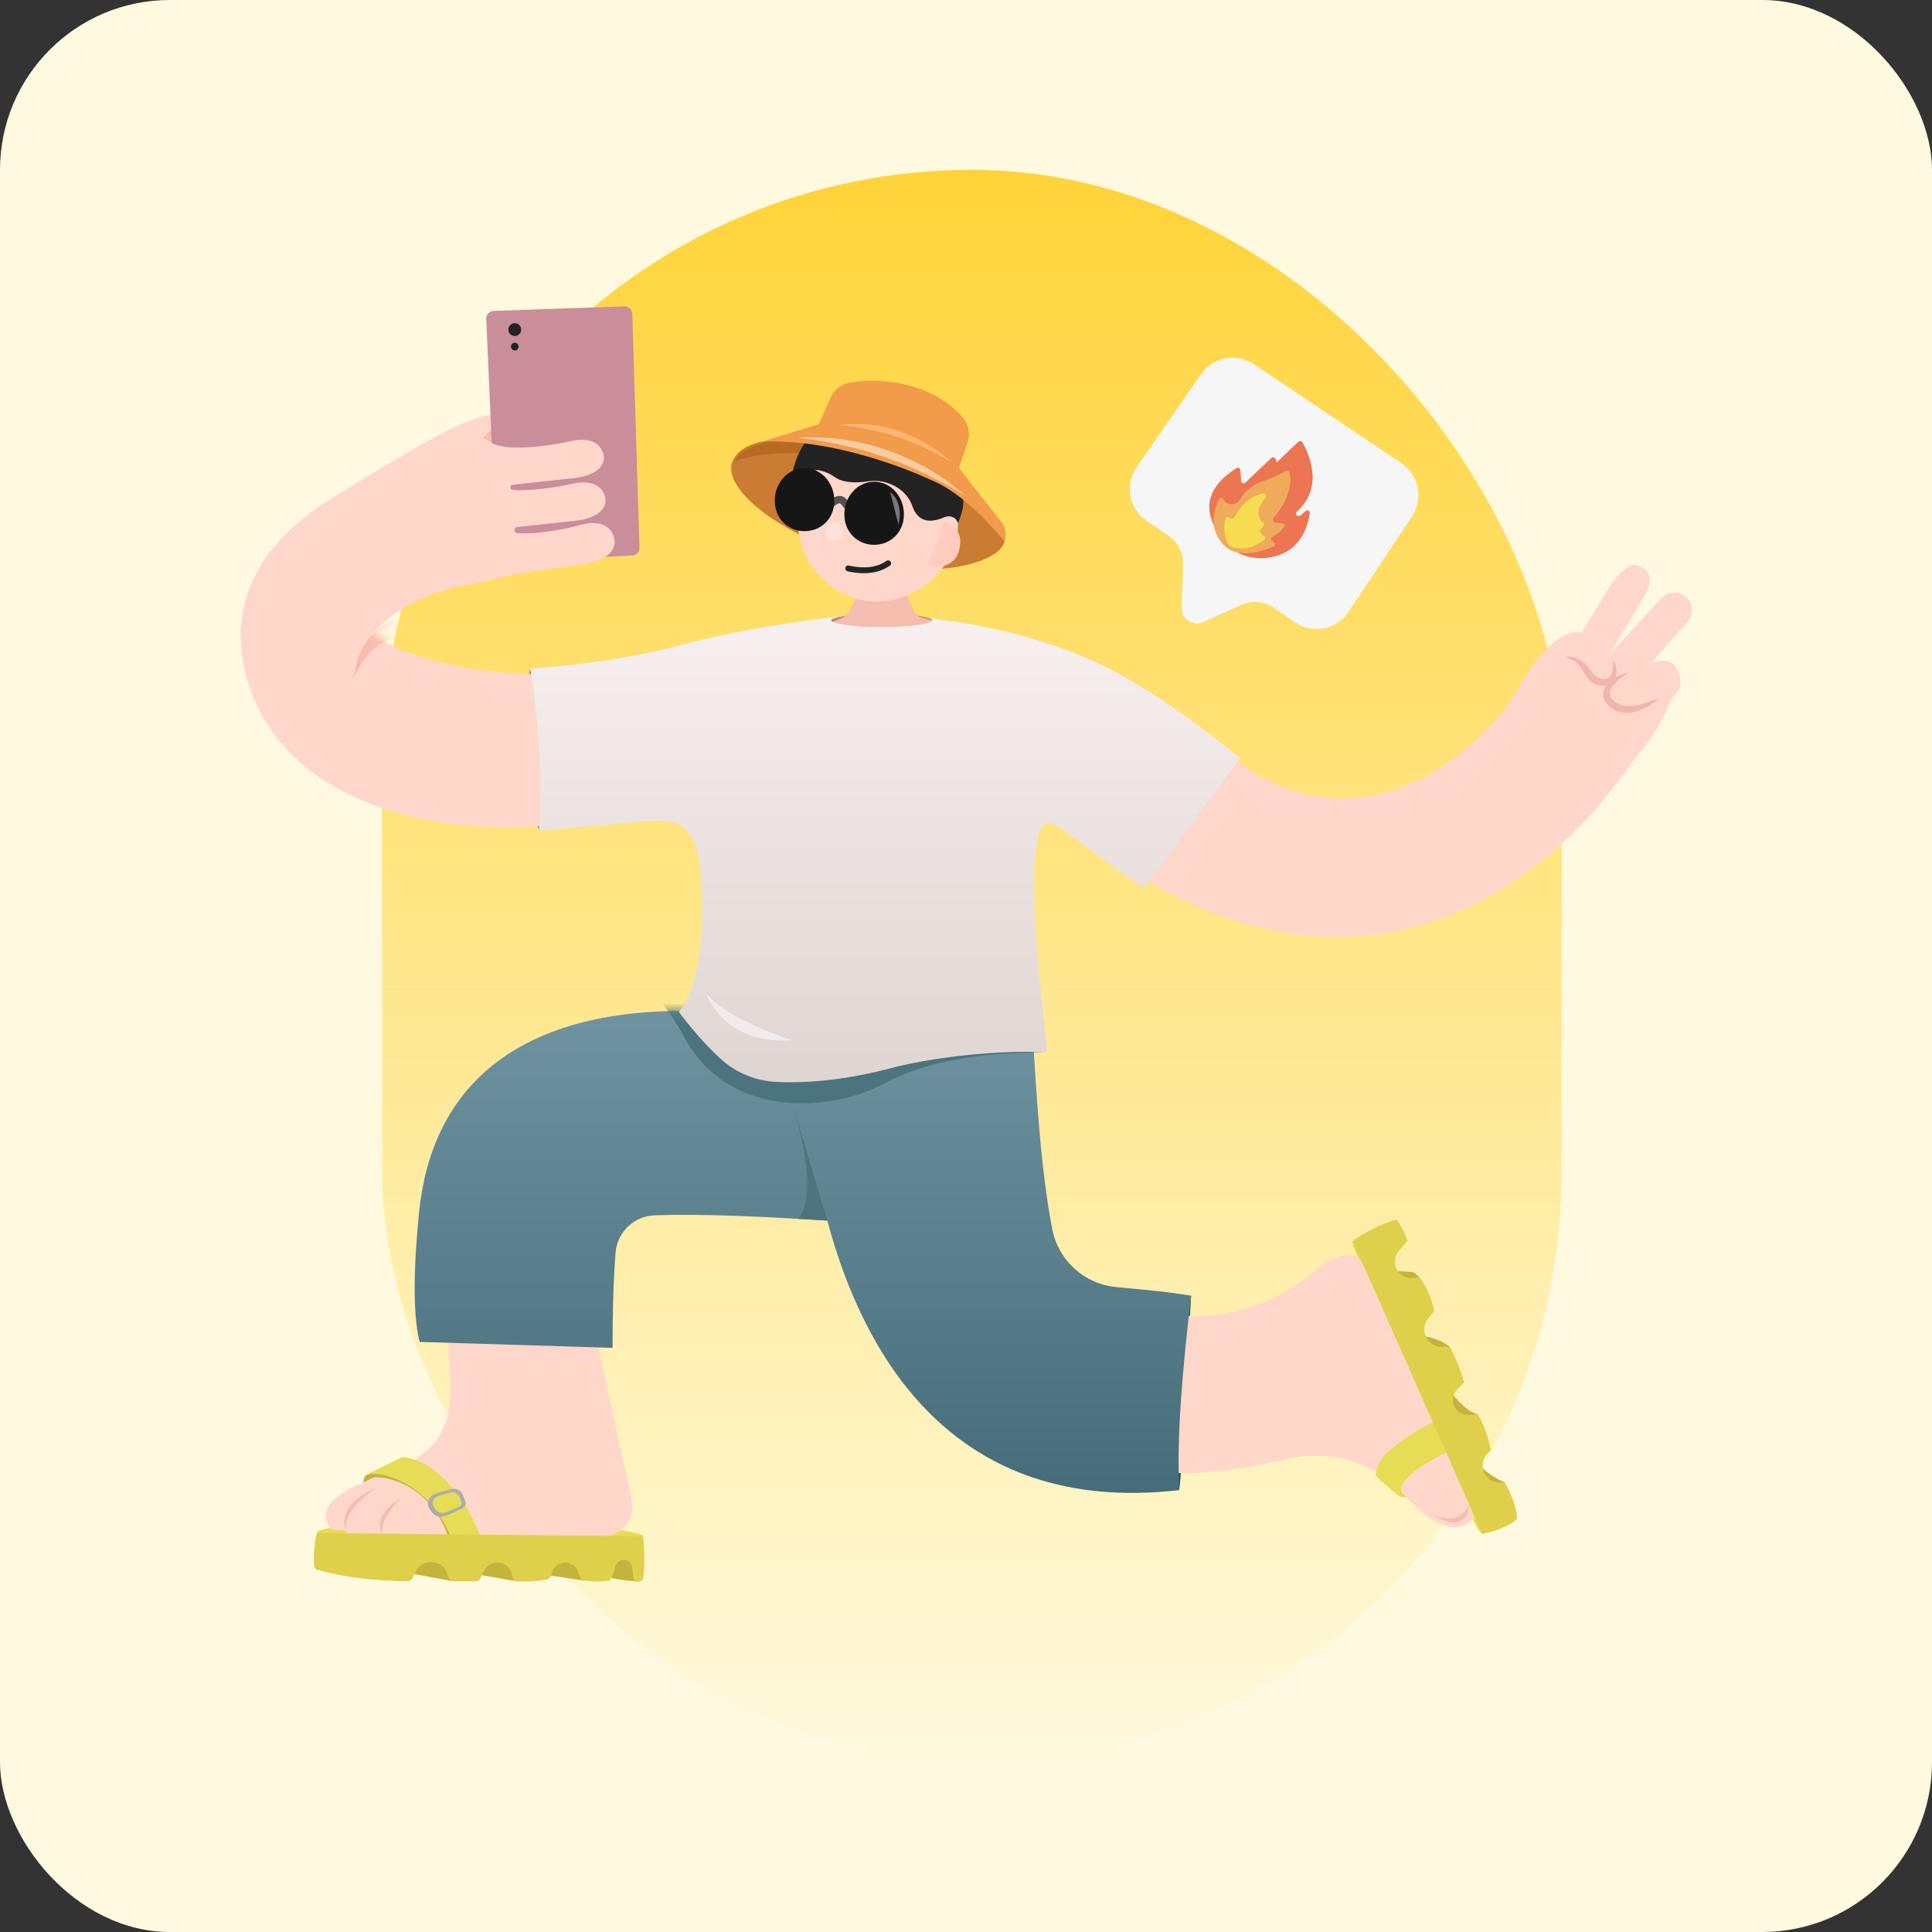 <svg width="182" height="182" viewBox="0 0 182 182" fill="none" xmlns="http://www.w3.org/2000/svg">
<rect x="0" y="0" width="182" height="182" fill="#333333" stroke="none"/>
<g clip-path="url(#clip0_3302_51275)">
<rect width="182" height="182" rx="16" fill="#FFFADF"/>
<rect x="36" y="16" width="111.111" height="150" rx="55.556" fill="url(#paint0_linear_3302_51275)"/>
<path d="M35.792 139.221C35.792 139.388 35.087 139.933 34.781 139.933C34.476 139.933 34.226 139.796 34.226 139.63C34.226 139.463 34.52 138.949 34.826 138.949C35.131 138.949 35.792 139.052 35.792 139.219V139.221Z" fill="#C5B43C"/>
<path d="M132.45 141.039C132.757 141.039 133.006 140.904 133.006 140.736C133.006 140.569 132.757 140.434 132.45 140.434C132.143 140.434 131.895 140.569 131.895 140.736C131.895 140.904 132.143 141.039 132.45 141.039Z" fill="#C5B43C"/>
<path d="M60.584 144.725C60.654 145.319 53.784 145.497 45.265 145.497C36.745 145.497 29.695 144.997 29.837 144.417C30.032 143.622 36.743 143.336 45.265 143.336C53.787 143.336 60.526 144.211 60.584 144.725Z" fill="#E7DC56"/>
<path d="M36.79 147.872L42.723 148.967L41.748 145.855L36.79 147.872Z" fill="#C5B43C"/>
<path d="M43.884 148.128L48.745 148.98L49.817 146.705C49.817 146.705 44.237 146.247 43.884 148.128Z" fill="#C5B43C"/>
<path d="M50.496 148.21L55.027 148.902L56.743 146.657C56.743 146.657 50.857 145.168 50.499 148.21H50.496Z" fill="#C5B43C"/>
<path d="M56.923 147.93C56.923 147.93 55.553 148.641 60.181 148.997L59.664 145.988L56.923 147.93Z" fill="#C5B43C"/>
<path d="M59.504 141.264L55.353 122.328L41.476 123.931C42.109 124.753 42.453 128.473 42.428 131.317C42.409 133.6 41.57 135.581 39.967 136.837L38.967 137.62L37.626 137.723C36.148 138.612 34.853 139.442 33.178 140.139C33.065 140.195 32.951 140.253 32.84 140.314C31.342 141.131 29.915 142.364 31.167 144.02C31.201 144.064 31.253 144.092 31.309 144.095L32.606 144.175C32.609 144.234 32.615 144.292 32.62 144.35C32.629 144.442 32.706 144.512 32.798 144.517L36.065 144.723C36.081 144.792 36.103 144.856 36.137 144.906L43.29 145.281L56.79 144.77C58.59 144.703 59.89 143.023 59.504 141.264Z" fill="#FFD7CA"/>
<path d="M36.945 139.167C35.768 138.731 34.998 138.772 34.512 138.934C34.198 139.217 34.223 139.661 34.223 139.661C34.223 138.62 40.387 138.7 42.39 145.231C42.39 145.231 42.518 145.392 42.759 145.55C42.331 144.189 41.684 143.084 41.054 142.245C40.004 140.85 38.581 139.77 36.945 139.167Z" fill="#C5B43C"/>
<path d="M45.435 145.197C43.41 139.6 40.049 137.939 40.049 137.939C38.368 137.12 37.868 137.278 37.868 137.278L34.827 138.758C34.696 138.8 34.596 138.861 34.516 138.933C35.002 138.772 35.771 138.731 36.949 139.167C38.585 139.77 40.007 140.853 41.057 142.245C41.688 143.084 42.335 144.189 42.763 145.55C43.241 145.861 44.163 146.161 45.438 145.197H45.435Z" fill="#E7DC56"/>
<path d="M43.85 141.452L43.58 140.804C43.403 140.379 42.928 140.16 42.464 140.285C41.972 140.418 41.483 140.563 40.994 140.721C40.397 140.915 40.13 141.607 40.453 142.115L40.627 142.393C40.894 142.815 41.436 142.999 41.925 142.813C42.5 142.593 43.061 142.335 43.616 142.052C43.839 141.938 43.939 141.677 43.847 141.454L43.85 141.452ZM43.291 141.913C42.88 142.121 42.383 142.313 41.958 142.477C41.597 142.615 41.197 142.477 40.997 142.165L40.866 141.96C40.627 141.582 40.825 141.068 41.266 140.927C41.627 140.81 42.069 140.702 42.433 140.604C42.778 140.513 43.127 140.674 43.261 140.99L43.461 141.471C43.53 141.635 43.455 141.829 43.291 141.915V141.913Z" fill="#ACACAC"/>
<path d="M35.471 140.129C35.471 140.129 32.252 142.132 32.607 144.173C32.607 144.173 31.388 141.918 35.471 140.129Z" fill="#F5BDAE"/>
<path d="M36.064 144.723C36.064 144.723 35.442 143.387 37.789 141.117C37.789 141.117 34.898 142.642 36.064 144.723Z" fill="#F5BDAE"/>
<path d="M60.584 144.722L29.837 144.414C29.609 145.386 29.531 146.4 29.579 147.447C29.587 147.65 29.729 147.828 29.923 147.884C32.479 148.617 35.343 148.931 38.42 148.959C38.606 148.959 38.776 148.853 38.856 148.686L39.156 148.059C39.431 147.486 40.015 147.128 40.648 147.145C41.32 147.161 41.912 147.595 42.131 148.231L42.27 148.636C42.337 148.828 42.517 148.959 42.72 148.959H44.826C45.009 148.959 45.176 148.853 45.256 148.686L45.559 148.053C45.773 147.603 46.19 147.261 46.684 147.203C47.401 147.12 48.045 147.581 48.215 148.259L48.301 148.611C48.351 148.817 48.531 148.967 48.742 148.975C49.676 149.011 50.604 148.959 51.523 148.797C51.695 148.767 51.837 148.639 51.892 148.472L52.015 148.097C52.187 147.561 52.684 147.197 53.248 147.197C53.801 147.197 54.292 147.547 54.473 148.072L54.648 148.578C54.706 148.747 54.854 148.87 55.029 148.895C55.826 149.006 56.584 149.022 57.292 148.906C57.465 148.878 57.604 148.747 57.656 148.581C57.742 148.3 57.881 147.85 57.992 147.497C58.093 147.172 58.387 146.947 58.726 146.934C59.145 146.917 59.506 147.225 59.554 147.642L59.662 148.57C59.693 148.828 59.926 149.014 60.184 148.989C60.198 148.989 60.215 148.986 60.229 148.984C60.437 148.953 60.595 148.778 60.617 148.567C60.74 147.409 60.715 146.109 60.59 144.714L60.584 144.722Z" fill="#DFD04B"/>
<path d="M112.203 122.059C112.203 122.059 111.375 138.848 111.08 140.367L106.142 137.245C106.142 137.245 109.45 123.072 112.2 122.059H112.203Z" fill="#2F535B"/>
<path d="M131.084 119.698L133.095 119.837C133.095 119.837 133.717 120.079 134.128 121.045C134.537 122.012 132.828 122.759 132.828 122.759L131.087 119.695L131.084 119.698Z" fill="#C5B43C"/>
<path d="M133.138 125.781C133.138 125.781 135.174 125.737 136.585 126.884L133.668 128.515L133.138 125.781Z" fill="#C5B43C"/>
<path d="M136.329 130.598C136.329 130.598 137.623 132.767 139.237 133.264C139.237 133.264 137.979 134.953 137.948 134.962C137.918 134.97 133.895 132.7 136.326 130.598H136.329Z" fill="#C5B43C"/>
<path d="M139.031 136.875C139.031 136.875 138.631 138.203 141.772 139.669L140.131 141.825C140.131 141.825 138.028 139.856 139.031 136.875Z" fill="#C5B43C"/>
<path d="M133.983 130.63C137.238 138.366 140.008 144.344 139.641 144.499C139.274 144.655 136.519 138.571 133.263 130.835C130.008 123.099 127.069 117.049 127.435 116.894C127.802 116.738 130.727 122.894 133.983 130.63Z" fill="#E7DC56"/>
<path d="M105.182 122.244C105.182 122.244 114.629 127.527 123.998 119.602C123.998 119.602 127.521 116.56 128.804 119.602L138.893 142.902C138.893 142.902 137.062 146.138 132.151 140.738C130.601 139.035 128.576 137.813 126.315 137.371C125.287 137.171 124.115 137.08 122.812 137.196C122.187 137.252 121.573 137.369 120.965 137.513C118.759 138.038 110.568 139.799 107.187 137.938L105.184 122.244H105.182Z" fill="#FFD7CA"/>
<path d="M132.425 141.038H132.233C132.003 141.038 131.778 140.955 131.603 140.802L129.772 139.213C129.65 139.105 129.589 138.946 129.611 138.782C129.675 138.324 129.944 137.363 131.069 136.48C131.069 136.48 133.43 134.585 135.366 133.785L136.58 136.655C136.58 136.655 130.272 139.588 132.425 141.035V141.038Z" fill="#E7DC56"/>
<path d="M138.427 141.824C138.427 141.824 137.158 144.288 134.436 142.285C134.436 142.285 137.908 145.127 138.427 141.824Z" fill="#F5BDAE"/>
<path d="M127.424 116.903C128.677 116.017 130.049 115.331 131.552 114.875C132.032 115.558 132.402 116.236 132.593 116.903L131.802 117.797C131.39 118.261 131.29 118.922 131.546 119.486C131.821 120.097 132.457 120.467 133.124 120.403L133.715 120.347C134.379 121.078 134.799 122.214 135.129 123.497L134.552 124.194C134.113 124.722 134.049 125.467 134.39 126.061C134.682 126.572 135.227 126.886 135.815 126.886H136.585C137.127 127.872 137.568 128.994 137.932 130.222L137.254 130.922C136.852 131.336 136.749 131.956 136.999 132.478C137.227 132.958 137.713 133.267 138.246 133.267H139.243C139.807 134.239 140.193 135.353 140.443 136.575L140.085 136.97C139.654 137.445 139.543 138.128 139.804 138.711C140.063 139.295 140.643 139.67 141.279 139.67H141.777C142.474 140.936 142.871 142.081 142.924 143.086C142.14 143.795 140.977 144.214 139.64 144.5L127.424 116.903Z" fill="#DFD04B"/>
<path d="M112.204 122.058C109.973 121.683 107.432 121.467 105.118 121.242C102.126 120.947 99.687 118.722 99.12 115.769C98.026 110.092 97.604 102.869 97.181 95.528L81.632 98.319L81.851 95.883L63.351 95.231C48.398 95.572 40.64 102.592 39.476 114.214C38.99 119.081 38.843 123.683 39.532 126.411L57.707 126.972C57.698 123.883 57.77 120.881 57.984 118.028C58.129 116.083 59.723 114.556 61.673 114.486C66.148 114.325 71.893 114.603 77.937 114.983C81.304 127.606 89.776 142.833 111.084 140.372C110.832 135.181 111.426 128.756 112.207 122.064L112.204 122.058Z" fill="url(#paint1_linear_3302_51275)"/>
<path d="M158.87 56.267C158.184 55.622 157.107 55.672 156.487 56.372L151.754 61.495L151.734 61.481L154.965 56.047C155.32 55.431 155.687 54.567 155.162 53.839C154.982 53.589 154.715 53.414 154.426 53.311L154.287 53.261C153.665 53.072 152.979 53.414 151.704 55.133L148.957 59.647C146.648 58.942 143.926 63.197 142.776 65.234C142.776 65.234 141.845 66.734 141.432 67.22C137.748 71.484 133.934 73.689 130.618 74.631C121.534 77.209 114.843 70.317 114.887 70.281L107.896 82.878C128.759 95.136 143.479 83.536 149.337 77.272C150.62 76.12 153.023 72.85 154.395 70.931C155.237 70.15 156.218 68.436 156.743 67.45C156.918 67.12 157.057 66.772 157.193 66.425C157.404 65.895 158.001 65.172 158.001 65.172C158.543 64.631 158.268 63.595 157.97 62.995C157.718 62.484 157.165 62.181 156.598 62.247C156.226 62.289 155.873 62.361 155.537 62.456L158.934 58.628C159.537 57.947 159.54 56.889 158.879 56.264L158.87 56.267Z" fill="#FFD7CA"/>
<mask id="mask0_3302_51275" style="mask-type:luminance" maskUnits="userSpaceOnUse" x="39" y="95" width="74" height="46">
<path d="M112.206 122.054C109.975 121.679 107.433 121.463 105.12 121.238C102.128 120.943 99.689 118.718 99.122 115.766C98.028 110.088 97.606 102.865 97.183 95.524L81.633 98.316L81.853 95.879L63.353 95.227C48.4 95.568 40.642 102.588 39.478 114.21C38.992 119.077 38.845 123.679 39.533 126.407L57.709 126.968C57.7 123.879 57.772 120.877 57.986 118.024C58.131 116.079 59.725 114.552 61.675 114.482C66.15 114.321 71.895 114.599 77.939 114.979C81.306 127.602 89.778 142.83 111.086 140.368C110.833 135.177 111.428 128.752 112.208 122.06L112.206 122.054Z" fill="white"/>
</mask>
<g mask="url(#mask0_3302_51275)">
<path d="M52.017 87.176C52.017 87.176 60.016 89.448 64.433 97.656C65.536 99.704 67.172 101.434 69.244 102.493C71.502 103.645 74.733 104.445 79.028 103.579C80.525 103.276 81.98 102.768 83.33 102.054C86.736 100.256 93.078 98.145 106.828 99.718L52.014 87.179L52.017 87.176Z" fill="#4C747F"/>
</g>
<path d="M51.336 64.918L49.936 62.996C49.936 62.996 48.894 71.082 50.777 78.249L51.339 64.918H51.336Z" fill="#92645C"/>
<path d="M38.663 42.476C38.663 42.476 42.488 40.173 44.891 39.412C44.891 39.412 48.894 38.09 52.738 38.57L52.458 46.137L39.527 47.065L38.663 42.476Z" fill="#FFD7CA"/>
<path d="M55.761 39.155C55.761 39.155 49.65 35.342 44.597 42.389L56.213 43.386L55.761 39.155Z" fill="#F5BDAE"/>
<path d="M59.559 52.328L47.54 52.962C47.14 52.984 46.798 52.673 46.781 52.273L45.806 30.039C45.79 29.639 46.101 29.3 46.504 29.287L58.817 28.856C59.217 28.842 59.553 29.156 59.565 29.556L60.242 51.587C60.254 51.978 59.951 52.309 59.559 52.331V52.328Z" fill="#CA8E9B"/>
<path d="M48.494 31.651C48.827 31.651 49.097 31.381 49.097 31.048C49.097 30.715 48.827 30.445 48.494 30.445C48.161 30.445 47.892 30.715 47.892 31.048C47.892 31.381 48.161 31.651 48.494 31.651Z" fill="#232323"/>
<path d="M48.494 33.011C48.693 33.011 48.855 32.85 48.855 32.65C48.855 32.451 48.693 32.289 48.494 32.289C48.294 32.289 48.133 32.451 48.133 32.65C48.133 32.85 48.294 33.011 48.494 33.011Z" fill="#232323"/>
<path d="M51.337 63.513C40.057 63.551 35.059 59.779 35.059 59.779C38.126 55.985 43.893 55.104 43.893 55.104C44.92 54.999 48.832 54.021 48.832 54.021C48.882 54.018 48.932 54.013 48.979 54.007C50.09 53.846 54.082 53.263 55.132 53.107C55.304 53.082 55.473 53.054 55.64 53.013C58.493 52.318 57.832 50.615 57.832 50.615C57.323 48.882 55.382 49.249 54.64 49.462C54.304 49.56 53.968 49.646 53.626 49.718C51.332 50.201 49.779 50.312 48.726 50.221C48.476 50.199 48.37 49.882 48.559 49.715C48.562 49.715 48.565 49.71 48.568 49.707C48.609 49.671 48.662 49.651 48.715 49.646C50.293 49.476 53.312 49.154 54.207 49.057C54.376 49.038 54.545 49.018 54.715 48.985C57.59 48.415 56.984 46.779 56.984 46.779C56.543 45.157 54.662 45.396 53.882 45.576C53.507 45.663 53.129 45.746 52.748 45.81C50.759 46.14 49.334 46.224 48.312 46.16C48.212 46.154 48.123 46.087 48.093 45.99C48.093 45.99 48.093 45.987 48.093 45.985C48.045 45.835 48.143 45.676 48.301 45.66C49.782 45.501 53.107 45.146 54.051 45.043C54.221 45.024 54.39 45.004 54.559 44.971C57.434 44.401 56.829 42.765 56.829 42.765C56.387 41.143 54.507 41.382 53.726 41.562C53.348 41.649 52.968 41.732 52.584 41.796C48.545 42.468 46.821 42.118 46.109 41.59C45.348 41.026 44.243 41.221 43.69 41.99C43.529 42.215 43.426 42.429 43.37 42.632C42.437 42.476 41.682 42.579 41.073 42.862L40.737 41.401C38.815 42.19 30.687 47.299 30.687 47.299C22.501 52.596 21.979 58.924 23.143 63.518C24.226 67.799 27.054 71.413 30.82 73.721C39.765 79.21 51.34 77.765 51.34 77.765L56.304 72.76C60.587 67.115 51.34 63.513 51.34 63.513H51.337Z" fill="#FFD7CA"/>
<path d="M116.831 71.412C113.534 68.762 109.348 65.543 104.662 63.082C104.556 63.026 104.434 62.962 104.303 62.896C104.295 62.893 104.287 62.887 104.281 62.885C101.509 61.476 93.289 57.91 81.098 57.898C80.639 57.898 80.181 57.929 79.728 57.982C74.925 58.562 70.164 59.265 65.637 60.371C60.853 61.737 55.592 62.579 49.94 62.996C50.887 68.629 51.003 73.579 50.781 78.249L59.789 77.437L61.339 77.346C63.284 77.249 65.545 77.246 66.014 82.129C66.534 90.176 65.303 93.662 63.953 95.318C63.953 95.318 65.876 97.982 68.05 99.888C69.453 101.115 71.239 101.818 73.1 101.918C75.326 102.037 79.206 101.918 84.398 100.499C84.398 100.499 90.856 98.843 98.598 99.11C98.876 99.026 95.998 80.601 98.323 77.693C98.509 77.515 99.023 77.31 100.278 78.251C103.323 80.54 106.076 82.571 107.764 83.64L116.837 71.415L116.831 71.412Z" fill="url(#paint2_linear_3302_51275)"/>
<path d="M86.811 58.189C86.659 58.145 86.517 58.07 86.395 57.973C86.234 57.845 86.106 57.678 86.028 57.481L84.925 54.742L81.123 55.423L79.942 57.664C79.881 57.781 79.797 57.884 79.706 57.973C79.592 58.081 79.459 58.17 79.311 58.225L78.434 58.564C78.906 58.85 80.797 59.067 83.064 59.067C85.575 59.067 87.628 58.803 87.795 58.47L86.811 58.187V58.189Z" fill="#F5BDAE"/>
<path d="M94.642 50.984C94.148 53.193 87.145 54.851 80.337 52.476C71.512 49.396 68.043 45.393 69.043 43.362C70.248 40.907 75.337 40.751 82.151 42.937C88.965 45.123 95.179 48.598 94.642 50.984Z" fill="#CA7C33"/>
<path d="M90.251 49.281C90.251 53.294 86.62 56.667 82.545 56.667C78.737 56.667 75.179 53.383 75.179 49.142C75.179 45.128 78.265 41.875 82.076 41.875C85.887 41.875 90.254 45.267 90.254 49.281H90.251Z" fill="#FFD7CA"/>
<path d="M78.594 50.879C79.058 50.879 79.435 50.502 79.435 50.037C79.435 49.572 79.058 49.195 78.594 49.195C78.129 49.195 77.752 49.572 77.752 50.037C77.752 50.502 78.129 50.879 78.594 50.879Z" fill="#FFE2DD"/>
<path d="M79.731 47.926C79.62 47.926 79.509 47.87 79.442 47.77C79.237 47.462 79.131 47.415 79.095 47.409C78.976 47.384 78.69 47.604 78.565 47.698C78.412 47.812 78.192 47.779 78.079 47.626C77.965 47.473 77.998 47.254 78.151 47.14C78.495 46.884 78.84 46.662 79.215 46.726C79.581 46.79 79.837 47.112 80.02 47.387C80.126 47.548 80.084 47.762 79.923 47.868C79.865 47.907 79.798 47.926 79.731 47.926Z" fill="#515151"/>
<path d="M81.377 53.998C80.9 53.998 80.388 53.937 79.847 53.818C79.697 53.784 79.602 53.637 79.636 53.487C79.669 53.337 79.819 53.243 79.966 53.276C81.441 53.604 82.6 53.462 83.511 52.837C83.638 52.751 83.811 52.784 83.897 52.909C83.983 53.037 83.952 53.209 83.825 53.295C83.141 53.765 82.319 53.998 81.374 53.998H81.377Z" fill="#232323"/>
<path d="M88.816 49.357C88.514 50.568 88.03 51.771 87.405 52.965C87.333 53.101 87.405 53.271 87.552 53.309C87.75 53.362 87.955 53.393 88.164 53.393C89.769 53.393 90.455 52.346 90.455 50.984C90.455 50.151 89.927 49.54 89.153 49.193C89.014 49.132 88.858 49.209 88.819 49.357H88.816Z" fill="#FFCCBF"/>
<path d="M69.219 43.456C69.219 43.456 76.627 40.192 90.752 47.067L88.13 40.656C88.13 40.656 70.666 39.867 69.219 43.456Z" fill="#B76A22"/>
<path d="M81.997 38.414C78.197 38.414 75.058 41.297 74.566 45.033C75.191 44.486 76.35 43.853 77.972 44.561C78.239 44.678 78.483 44.834 78.725 44.997C79.058 45.225 79.936 45.625 81.811 45.339C83.489 45.084 85.38 46.036 85.933 47.642C86.228 48.497 86.911 49.597 88.925 48.742C89.125 48.658 89.341 48.617 89.555 48.656C89.808 48.703 90.097 48.856 90.252 49.286C90.594 48.325 90.752 47.986 90.752 47.07C90.752 42.85 86.141 38.417 82 38.417L81.997 38.414Z" fill="#232323"/>
<path d="M71.783 41.602L77.033 39.985C77.1 39.965 77.155 39.915 77.183 39.852L78.247 37.449C78.569 36.721 79.228 36.199 80.008 36.057C82.853 35.54 87.819 35.971 90.722 39.36C91.266 39.996 91.419 40.879 91.15 41.674L90.369 43.968C90.344 44.046 90.358 44.132 90.408 44.196L94.403 49.26C94.611 49.521 94.722 49.965 94.73 50.299C94.733 50.44 94.689 50.768 94.627 51.01C94.627 51.01 91.364 46.843 88.047 45.365C87.866 45.285 87.686 45.21 87.508 45.129C86.169 44.513 78.864 41.315 71.78 41.599L71.783 41.602Z" fill="#F19B4B"/>
<path d="M74.636 103.949L77.933 114.98L75.158 114.813C75.158 114.813 77.439 113.238 74.636 103.952V103.949Z" fill="#4C747F"/>
<path d="M132.004 43.621L118.087 34.288C116.448 33.207 114.245 33.635 113.129 35.249L107.068 44.018C105.926 45.668 106.351 47.935 108.012 49.06L110.084 50.477C110.968 51.079 111.479 52.091 111.445 53.16L111.315 57.235C111.282 58.304 112.379 59.038 113.354 58.596L116.926 56.98C117.923 56.529 119.082 56.63 119.982 57.249L121.998 58.63C123.695 59.779 126.009 59.291 127.093 57.549L133.082 48.546C134.115 46.882 133.637 44.699 132.001 43.624L132.004 43.621Z" fill="#F6F6F6"/>
<path d="M116.365 51.893C116.365 51.893 110.784 47.682 116.482 44.096C116.637 43.999 116.843 44.099 116.854 44.282L116.921 45.324C116.932 45.515 117.165 45.607 117.304 45.474L119.771 43.14C119.893 43.024 120.096 43.068 120.159 43.224L120.287 43.538L122.315 41.61C122.429 41.501 122.612 41.529 122.69 41.663C123.212 42.568 124.715 45.663 122.393 47.985C122.393 47.985 122.171 48.207 122.165 48.212C121.915 48.482 122.315 48.793 122.612 48.474L122.99 48.143C123.157 47.996 123.418 48.135 123.387 48.354C123.223 49.549 122.515 52.143 119.432 52.54C118.701 52.635 117.954 52.579 117.254 52.346C116.934 52.24 116.604 52.093 116.365 51.89V51.893Z" fill="#EC7651"/>
<path d="M115.255 47.033C115.179 46.853 114.918 46.838 114.834 47.013C114.368 47.974 113.728 49.987 115.51 51.549C115.51 51.549 116.805 52.88 119.979 51.469C120.142 51.396 120.158 51.183 120.008 51.088C119.818 50.967 119.65 50.802 119.779 50.644C119.779 50.644 120.669 50.14 120.971 49.623C121.058 49.475 120.947 49.297 120.769 49.297C120.363 49.3 119.718 49.24 119.987 48.781C119.987 48.781 121.969 46.66 121.471 44.513C121.437 44.37 121.269 44.295 121.134 44.368C120.708 44.599 119.842 45.047 119.263 45.223C118.682 45.398 118.126 45.657 117.668 46.04C117.366 46.294 117.068 46.614 116.855 46.998C116.676 47.324 116.31 47.535 115.926 47.5C115.663 47.477 115.397 47.359 115.255 47.028V47.033Z" fill="#EFAB5B"/>
<path d="M115.429 48.877C115.29 49.575 115.237 50.58 115.787 51.389C115.787 51.389 117.22 52.305 119.073 50.877C119.198 50.78 119.198 50.583 119.065 50.497C118.79 50.316 118.481 49.994 118.976 49.611C119.095 49.516 119.109 49.341 118.993 49.241C118.615 48.925 118.109 48.18 119.223 46.88C119.365 46.714 119.229 46.458 119.012 46.491C118.47 46.577 117.64 46.88 116.862 47.841C116.695 48.05 116.548 48.272 116.412 48.5C116.301 48.686 116.043 49.055 115.854 48.8C115.729 48.63 115.465 48.669 115.426 48.877H115.429Z" fill="#F7DC51"/>
<path d="M147.461 61.951C148.072 61.676 148.8 62.042 149.255 62.467C149.608 62.764 149.819 63.181 150.116 63.517C150.78 64.178 151.833 64.176 151.922 63.051C151.969 62.764 151.969 62.462 151.986 62.151C152.247 62.753 152.455 63.431 152.086 64.078C151.653 64.759 150.636 64.74 150.025 64.334C149.447 63.992 149.25 63.328 148.858 62.837C148.503 62.392 148.069 61.987 147.461 61.951Z" fill="#EDB7AA"/>
<path d="M153.438 63.34C152.474 63.995 150.697 65.207 152.299 66.215C153.538 66.94 155.074 66.176 156.347 65.77C155.208 66.754 153.383 67.698 151.927 66.801C149.894 65.365 151.638 63.681 153.438 63.34Z" fill="#EDB7AA"/>
<path d="M85.151 48.451C85.151 50.148 83.896 51.323 82.346 51.323C80.796 51.323 79.54 50.146 79.54 48.451C79.54 46.757 80.796 45.379 82.346 45.379C83.896 45.379 85.151 46.754 85.151 48.451Z" fill="#161616"/>
<path d="M78.596 47.166C78.596 48.863 77.34 50.038 75.79 50.038C74.24 50.038 72.984 48.86 72.984 47.166C72.984 45.471 74.24 44.094 75.79 44.094C77.34 44.094 78.596 45.469 78.596 47.166Z" fill="#161616"/>
<path d="M83.858 46.348C84.658 46.992 84.947 48.078 84.644 49.448L83.858 46.348Z" fill="#777777"/>
<path d="M78.981 40.061C78.981 40.061 84.356 40.208 89.622 43.55C89.622 43.55 85.294 39.153 78.981 40.061Z" fill="#FFB672"/>
<mask id="mask1_3302_51275" style="mask-type:luminance" maskUnits="userSpaceOnUse" x="22" y="41" width="36" height="37">
<path d="M51.333 63.516C40.053 63.555 35.056 59.783 35.056 59.783C38.122 55.989 43.889 55.108 43.889 55.108C44.917 55.002 48.828 54.025 48.828 54.025C48.878 54.022 48.928 54.016 48.975 54.011C50.086 53.85 54.078 53.266 55.128 53.111C55.3 53.086 55.469 53.058 55.636 53.016C58.489 52.322 57.828 50.619 57.828 50.619C57.319 48.886 55.378 49.252 54.636 49.466C54.3 49.564 53.964 49.65 53.622 49.722C51.328 50.205 49.775 50.316 48.722 50.225C48.472 50.203 48.367 49.886 48.556 49.719C48.558 49.719 48.561 49.714 48.564 49.711C48.605 49.675 48.658 49.655 48.711 49.65C50.289 49.48 53.308 49.158 54.203 49.061C54.372 49.041 54.542 49.022 54.711 48.989C57.586 48.419 56.98 46.783 56.98 46.783C56.539 45.161 54.658 45.4 53.878 45.58C53.503 45.666 53.125 45.75 52.744 45.814C50.755 46.144 49.331 46.227 48.308 46.164C48.208 46.158 48.119 46.091 48.089 45.994C48.089 45.994 48.089 45.991 48.089 45.989C48.042 45.839 48.139 45.68 48.297 45.664C49.778 45.505 53.103 45.15 54.047 45.047C54.217 45.028 54.386 45.008 54.556 44.975C57.431 44.405 56.825 42.769 56.825 42.769C56.383 41.147 54.503 41.386 53.722 41.566C53.344 41.653 52.964 41.736 52.581 41.8C48.542 42.472 46.817 42.122 46.105 41.594C45.344 41.03 44.239 41.225 43.686 41.994C43.525 42.219 43.422 42.433 43.367 42.636C42.433 42.48 41.678 42.583 41.069 42.866L40.733 41.405C38.811 42.194 30.683 47.303 30.683 47.303C22.497 52.6 21.975 58.928 23.139 63.522C24.222 67.803 27.05 71.416 30.817 73.725C39.761 79.214 51.336 77.769 51.336 77.769L56.3 72.764C60.583 67.119 51.336 63.516 51.336 63.516H51.333Z" fill="white"/>
</mask>
<g mask="url(#mask1_3302_51275)">
<path d="M37.36 58.383C37.36 58.383 33.868 59.016 33.279 64.033C33.279 64.033 35.04 59.069 38.965 60.377L37.36 58.383Z" fill="#F5BDAE"/>
</g>
<mask id="mask2_3302_51275" style="mask-type:luminance" maskUnits="userSpaceOnUse" x="49" y="57" width="68" height="45">
<path d="M116.835 71.412C113.538 68.762 109.352 65.543 104.666 63.082C104.56 63.026 104.438 62.962 104.307 62.896C104.299 62.893 104.291 62.887 104.285 62.885C101.513 61.476 93.293 57.91 81.102 57.898C80.643 57.898 80.185 57.929 79.732 57.982C74.93 58.562 70.168 59.265 65.641 60.371C60.857 61.737 55.596 62.579 49.943 62.996C50.891 68.629 51.007 73.579 50.785 78.249L59.793 77.437L61.343 77.346C63.288 77.249 65.549 77.246 66.018 82.129C66.538 90.176 65.307 93.662 63.957 95.318C63.957 95.318 65.879 97.982 68.055 99.888C69.457 101.115 71.243 101.818 73.105 101.918C75.329 102.037 79.21 101.918 84.402 100.499C84.402 100.499 90.86 98.843 98.602 99.11C98.879 99.026 96.002 80.601 98.327 77.693C98.513 77.515 99.027 77.31 100.282 78.251C103.327 80.54 106.079 82.571 107.768 83.64L116.841 71.415L116.835 71.412Z" fill="white"/>
</mask>
<g mask="url(#mask2_3302_51275)">
<path d="M79.704 57.984C78.846 58.101 78.318 58.259 78.318 58.437C78.318 58.484 78.36 58.532 78.435 58.576L79.313 58.237C79.463 58.179 79.593 58.093 79.707 57.984H79.704Z" fill="#92645C"/>
<path d="M87.796 58.477C87.804 58.463 87.812 58.449 87.812 58.432C87.812 58.254 87.27 58.093 86.395 57.977C86.518 58.074 86.657 58.149 86.812 58.193L87.796 58.477Z" fill="#92645C"/>
</g>
<path opacity="0.5" d="M66.456 93.5C66.456 93.5 68.162 98.517 74.567 97.983C74.567 97.983 68.27 95.956 66.456 93.5Z" fill="white"/>
<path opacity="0.6" d="M75.2 41.227C80.85 40.872 86.639 42.913 90.889 46.641C88.467 45.233 85.989 43.964 83.345 43.061C80.709 42.13 77.978 41.591 75.2 41.23V41.227Z" fill="#FFECDB"/>
</g>
<defs>
<linearGradient id="paint0_linear_3302_51275" x1="91.556" y1="16" x2="91.556" y2="166" gradientUnits="userSpaceOnUse">
<stop stop-color="#FFD338"/>
<stop offset="1" stop-color="#FFD338" stop-opacity="0"/>
</linearGradient>
<linearGradient id="paint1_linear_3302_51275" x1="75.635" y1="95.231" x2="75.635" y2="140.636" gradientUnits="userSpaceOnUse">
<stop stop-color="#6F93A0"/>
<stop offset="1" stop-color="#466C7A"/>
</linearGradient>
<linearGradient id="paint2_linear_3302_51275" x1="83.388" y1="57.898" x2="83.388" y2="101.953" gradientUnits="userSpaceOnUse">
<stop stop-color="#F7F0EE"/>
<stop offset="1" stop-color="#DFD5D3"/>
</linearGradient>
<clipPath id="clip0_3302_51275">
<rect width="182" height="182" fill="white"/>
</clipPath>
</defs>
</svg>
